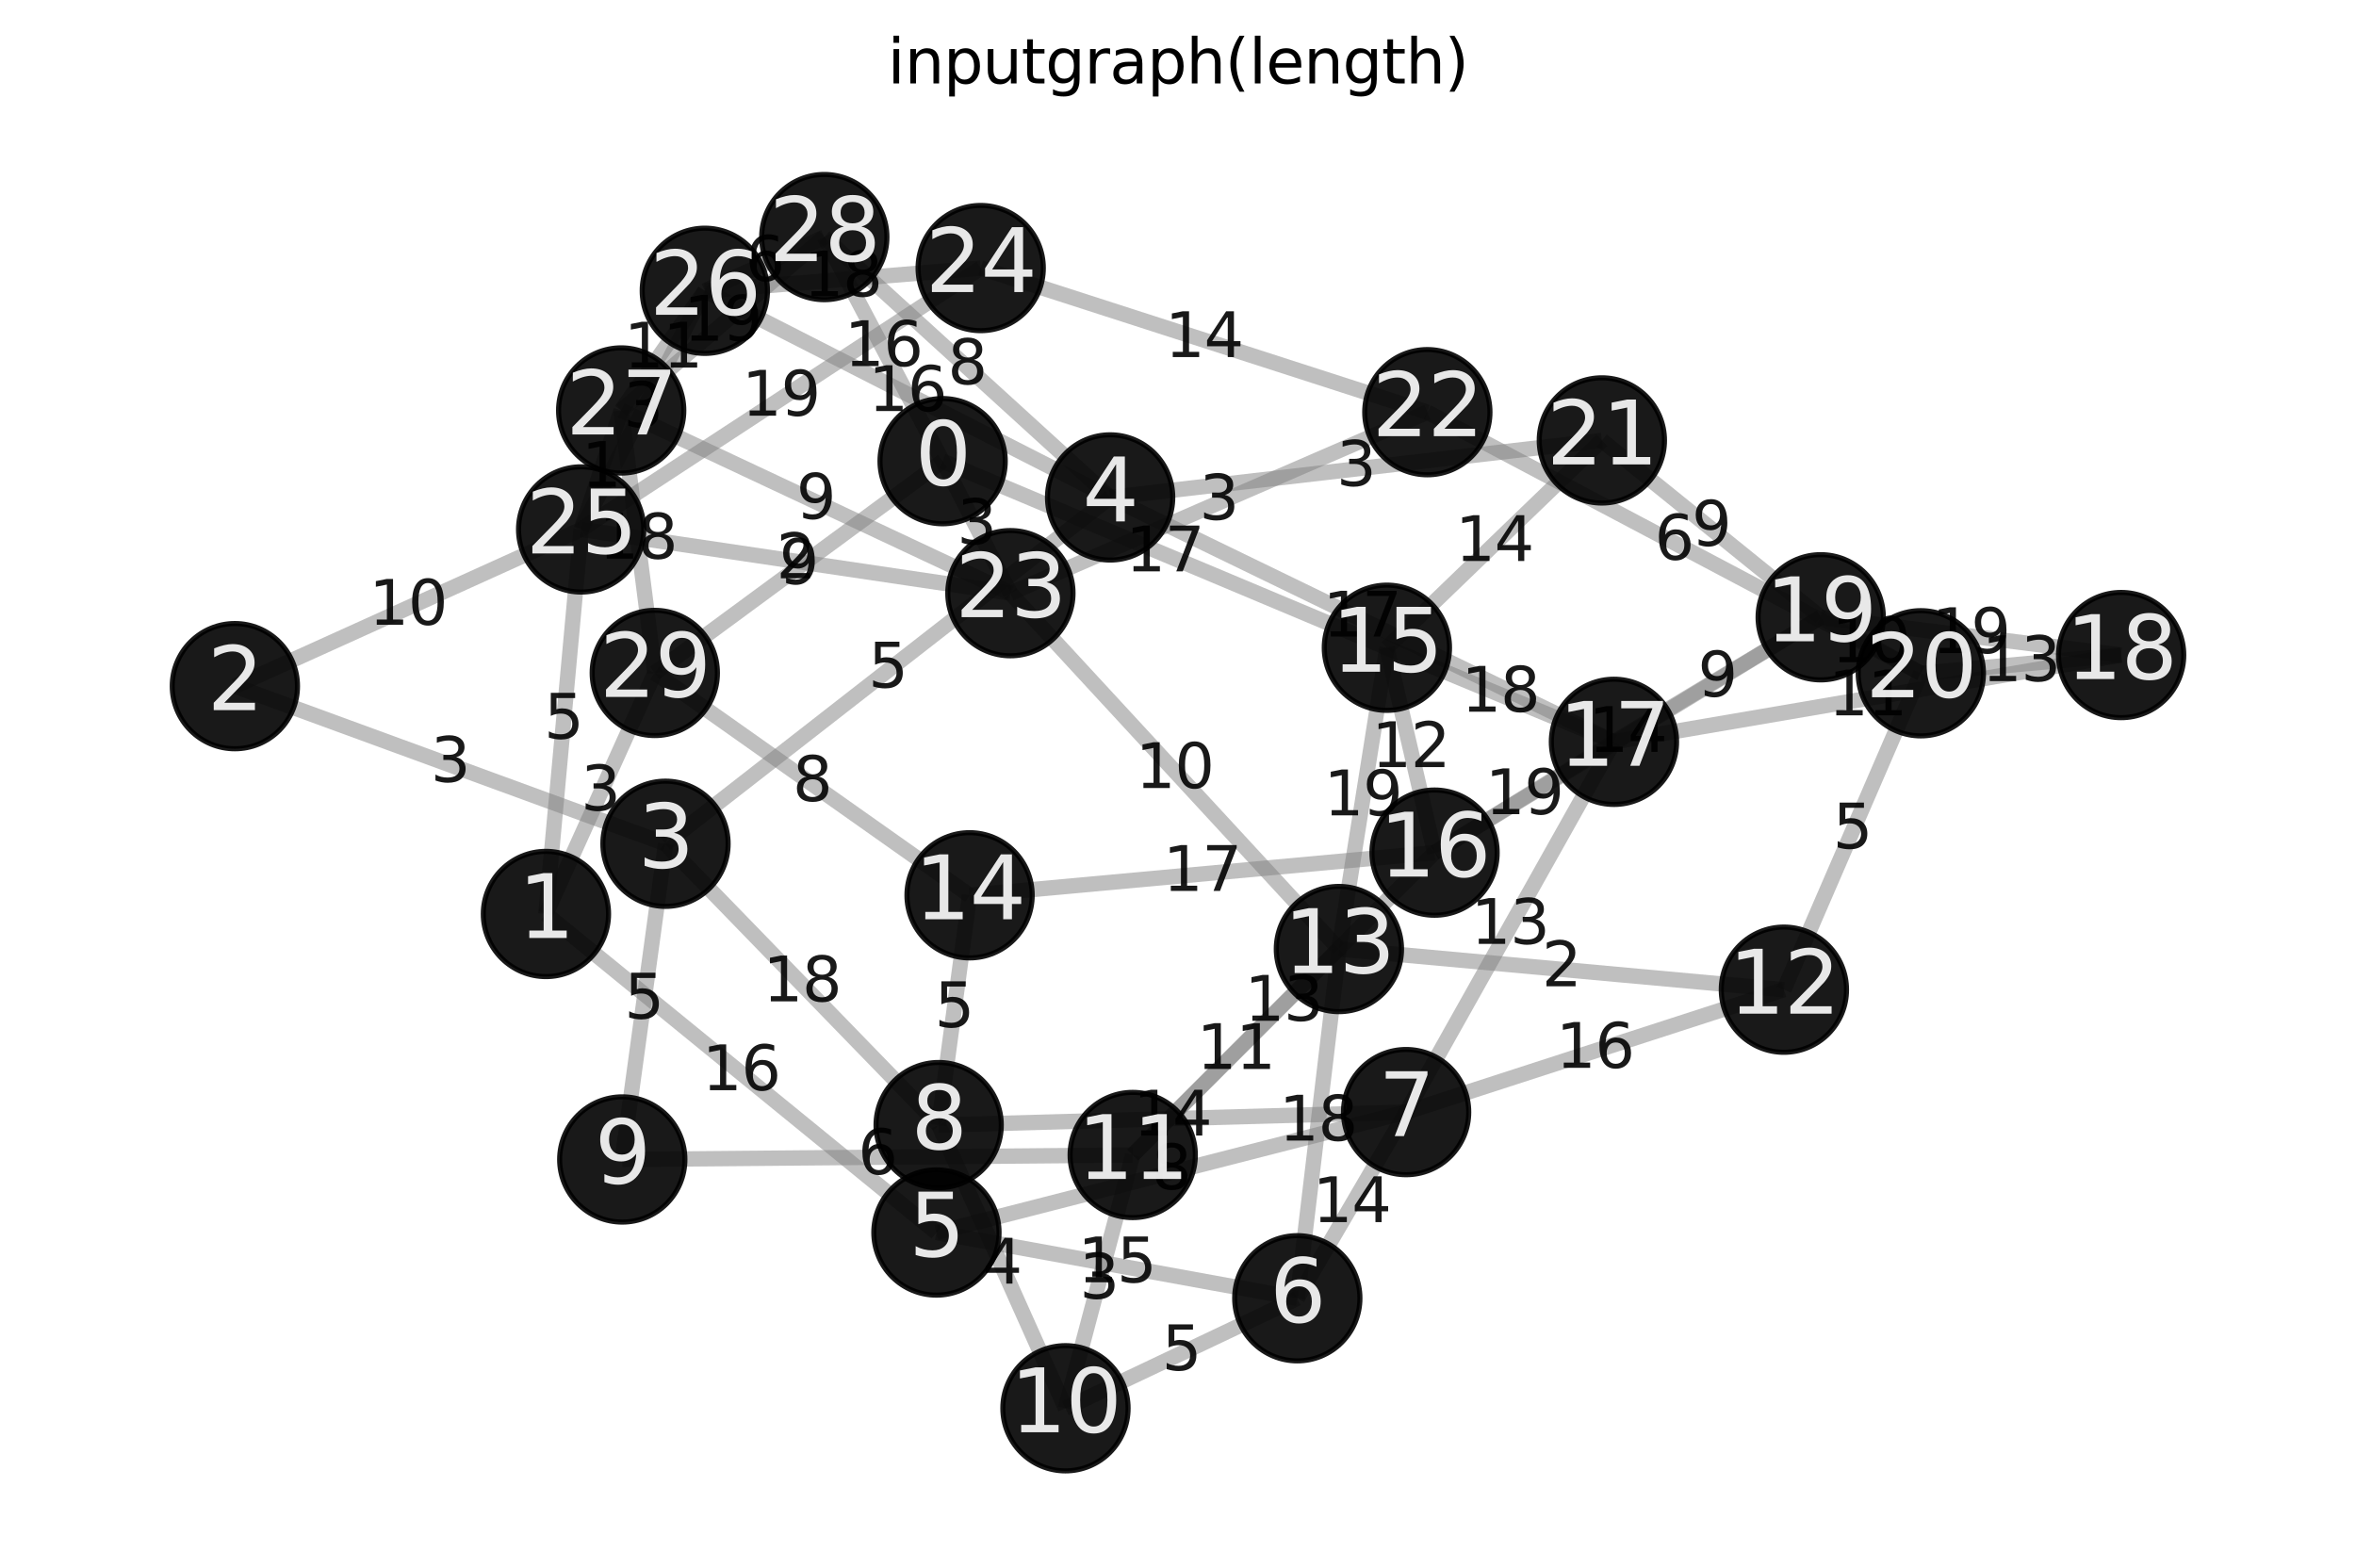 <?xml version="1.0" encoding="utf-8" standalone="no"?>
<!DOCTYPE svg PUBLIC "-//W3C//DTD SVG 1.1//EN"
  "http://www.w3.org/Graphics/SVG/1.1/DTD/svg11.dtd">
<svg xmlns:xlink="http://www.w3.org/1999/xlink" width="460.8pt" height="306.718pt" viewBox="0 0 460.8 306.718" xmlns="http://www.w3.org/2000/svg" version="1.1">
 <defs>
  <style type="text/css">*{stroke-linejoin: round; stroke-linecap: butt}</style>
 </defs>
 <g id="figure_1">
  <g id="patch_1">
   <path d="M 0 306.718 
L 460.8 306.718 
L 460.8 0 
L 0 0 
z
" style="fill: #ffffff"/>
  </g>
  <g id="axes_1">
   <g id="patch_2">
    <path d="M 7.2 299.518 
L 453.6 299.518 
L 453.6 22.318 
L 7.2 22.318 
z
" style="fill: #ffffff"/>
   </g>
   <g id="LineCollection_1">
    <path d="M 184.364 90.205 
L 128.068 131.632 
" clip-path="url(#p890d6ba04f)" style="fill: none; stroke: #808080; stroke-opacity: 0.5; stroke-width: 3"/>
    <path d="M 184.364 90.205 
L 161.22 46.373 
" clip-path="url(#p890d6ba04f)" style="fill: none; stroke: #808080; stroke-opacity: 0.5; stroke-width: 3"/>
    <path d="M 184.364 90.205 
L 271.256 126.701 
" clip-path="url(#p890d6ba04f)" style="fill: none; stroke: #808080; stroke-opacity: 0.5; stroke-width: 3"/>
    <path d="M 184.364 90.205 
L 197.621 116.029 
" clip-path="url(#p890d6ba04f)" style="fill: none; stroke: #808080; stroke-opacity: 0.5; stroke-width: 3"/>
    <path d="M 106.776 178.779 
L 128.068 131.632 
" clip-path="url(#p890d6ba04f)" style="fill: none; stroke: #808080; stroke-opacity: 0.5; stroke-width: 3"/>
    <path d="M 106.776 178.779 
L 183.153 241.087 
" clip-path="url(#p890d6ba04f)" style="fill: none; stroke: #808080; stroke-opacity: 0.5; stroke-width: 3"/>
    <path d="M 106.776 178.779 
L 113.665 103.56 
" clip-path="url(#p890d6ba04f)" style="fill: none; stroke: #808080; stroke-opacity: 0.5; stroke-width: 3"/>
    <path d="M 45.937 134.214 
L 113.665 103.56 
" clip-path="url(#p890d6ba04f)" style="fill: none; stroke: #808080; stroke-opacity: 0.5; stroke-width: 3"/>
    <path d="M 45.937 134.214 
L 130.162 165.045 
" clip-path="url(#p890d6ba04f)" style="fill: none; stroke: #808080; stroke-opacity: 0.5; stroke-width: 3"/>
    <path d="M 130.162 165.045 
L 217.124 97.298 
" clip-path="url(#p890d6ba04f)" style="fill: none; stroke: #808080; stroke-opacity: 0.5; stroke-width: 3"/>
    <path d="M 130.162 165.045 
L 121.706 226.798 
" clip-path="url(#p890d6ba04f)" style="fill: none; stroke: #808080; stroke-opacity: 0.5; stroke-width: 3"/>
    <path d="M 130.162 165.045 
L 183.587 220.073 
" clip-path="url(#p890d6ba04f)" style="fill: none; stroke: #808080; stroke-opacity: 0.5; stroke-width: 3"/>
    <path d="M 217.124 97.298 
L 137.854 56.881 
" clip-path="url(#p890d6ba04f)" style="fill: none; stroke: #808080; stroke-opacity: 0.5; stroke-width: 3"/>
    <path d="M 217.124 97.298 
L 161.22 46.373 
" clip-path="url(#p890d6ba04f)" style="fill: none; stroke: #808080; stroke-opacity: 0.5; stroke-width: 3"/>
    <path d="M 217.124 97.298 
L 315.665 145.105 
" clip-path="url(#p890d6ba04f)" style="fill: none; stroke: #808080; stroke-opacity: 0.5; stroke-width: 3"/>
    <path d="M 217.124 97.298 
L 313.301 86.149 
" clip-path="url(#p890d6ba04f)" style="fill: none; stroke: #808080; stroke-opacity: 0.5; stroke-width: 3"/>
    <path d="M 183.153 241.087 
L 253.733 253.947 
" clip-path="url(#p890d6ba04f)" style="fill: none; stroke: #808080; stroke-opacity: 0.5; stroke-width: 3"/>
    <path d="M 183.153 241.087 
L 275.015 217.533 
" clip-path="url(#p890d6ba04f)" style="fill: none; stroke: #808080; stroke-opacity: 0.5; stroke-width: 3"/>
    <path d="M 253.733 253.947 
L 275.015 217.533 
" clip-path="url(#p890d6ba04f)" style="fill: none; stroke: #808080; stroke-opacity: 0.5; stroke-width: 3"/>
    <path d="M 253.733 253.947 
L 261.871 185.637 
" clip-path="url(#p890d6ba04f)" style="fill: none; stroke: #808080; stroke-opacity: 0.5; stroke-width: 3"/>
    <path d="M 253.733 253.947 
L 208.39 275.464 
" clip-path="url(#p890d6ba04f)" style="fill: none; stroke: #808080; stroke-opacity: 0.5; stroke-width: 3"/>
    <path d="M 275.015 217.533 
L 183.587 220.073 
" clip-path="url(#p890d6ba04f)" style="fill: none; stroke: #808080; stroke-opacity: 0.5; stroke-width: 3"/>
    <path d="M 275.015 217.533 
L 315.665 145.105 
" clip-path="url(#p890d6ba04f)" style="fill: none; stroke: #808080; stroke-opacity: 0.5; stroke-width: 3"/>
    <path d="M 275.015 217.533 
L 348.904 193.587 
" clip-path="url(#p890d6ba04f)" style="fill: none; stroke: #808080; stroke-opacity: 0.5; stroke-width: 3"/>
    <path d="M 183.587 220.073 
L 208.39 275.464 
" clip-path="url(#p890d6ba04f)" style="fill: none; stroke: #808080; stroke-opacity: 0.5; stroke-width: 3"/>
    <path d="M 183.587 220.073 
L 189.635 175.123 
" clip-path="url(#p890d6ba04f)" style="fill: none; stroke: #808080; stroke-opacity: 0.5; stroke-width: 3"/>
    <path d="M 121.706 226.798 
L 221.544 225.922 
" clip-path="url(#p890d6ba04f)" style="fill: none; stroke: #808080; stroke-opacity: 0.5; stroke-width: 3"/>
    <path d="M 208.39 275.464 
L 221.544 225.922 
" clip-path="url(#p890d6ba04f)" style="fill: none; stroke: #808080; stroke-opacity: 0.5; stroke-width: 3"/>
    <path d="M 221.544 225.922 
L 261.871 185.637 
" clip-path="url(#p890d6ba04f)" style="fill: none; stroke: #808080; stroke-opacity: 0.5; stroke-width: 3"/>
    <path d="M 221.544 225.922 
L 280.579 166.779 
" clip-path="url(#p890d6ba04f)" style="fill: none; stroke: #808080; stroke-opacity: 0.5; stroke-width: 3"/>
    <path d="M 348.904 193.587 
L 261.871 185.637 
" clip-path="url(#p890d6ba04f)" style="fill: none; stroke: #808080; stroke-opacity: 0.5; stroke-width: 3"/>
    <path d="M 348.904 193.587 
L 375.687 131.696 
" clip-path="url(#p890d6ba04f)" style="fill: none; stroke: #808080; stroke-opacity: 0.5; stroke-width: 3"/>
    <path d="M 261.871 185.637 
L 271.256 126.701 
" clip-path="url(#p890d6ba04f)" style="fill: none; stroke: #808080; stroke-opacity: 0.5; stroke-width: 3"/>
    <path d="M 261.871 185.637 
L 197.621 116.029 
" clip-path="url(#p890d6ba04f)" style="fill: none; stroke: #808080; stroke-opacity: 0.5; stroke-width: 3"/>
    <path d="M 189.635 175.123 
L 280.579 166.779 
" clip-path="url(#p890d6ba04f)" style="fill: none; stroke: #808080; stroke-opacity: 0.5; stroke-width: 3"/>
    <path d="M 189.635 175.123 
L 128.068 131.632 
" clip-path="url(#p890d6ba04f)" style="fill: none; stroke: #808080; stroke-opacity: 0.5; stroke-width: 3"/>
    <path d="M 271.256 126.701 
L 280.579 166.779 
" clip-path="url(#p890d6ba04f)" style="fill: none; stroke: #808080; stroke-opacity: 0.5; stroke-width: 3"/>
    <path d="M 271.256 126.701 
L 315.665 145.105 
" clip-path="url(#p890d6ba04f)" style="fill: none; stroke: #808080; stroke-opacity: 0.5; stroke-width: 3"/>
    <path d="M 271.256 126.701 
L 313.301 86.149 
" clip-path="url(#p890d6ba04f)" style="fill: none; stroke: #808080; stroke-opacity: 0.5; stroke-width: 3"/>
    <path d="M 280.579 166.779 
L 315.665 145.105 
" clip-path="url(#p890d6ba04f)" style="fill: none; stroke: #808080; stroke-opacity: 0.5; stroke-width: 3"/>
    <path d="M 280.579 166.779 
L 356.104 120.742 
" clip-path="url(#p890d6ba04f)" style="fill: none; stroke: #808080; stroke-opacity: 0.5; stroke-width: 3"/>
    <path d="M 315.665 145.105 
L 414.863 128.131 
" clip-path="url(#p890d6ba04f)" style="fill: none; stroke: #808080; stroke-opacity: 0.5; stroke-width: 3"/>
    <path d="M 315.665 145.105 
L 356.104 120.742 
" clip-path="url(#p890d6ba04f)" style="fill: none; stroke: #808080; stroke-opacity: 0.5; stroke-width: 3"/>
    <path d="M 414.863 128.131 
L 356.104 120.742 
" clip-path="url(#p890d6ba04f)" style="fill: none; stroke: #808080; stroke-opacity: 0.5; stroke-width: 3"/>
    <path d="M 414.863 128.131 
L 375.687 131.696 
" clip-path="url(#p890d6ba04f)" style="fill: none; stroke: #808080; stroke-opacity: 0.5; stroke-width: 3"/>
    <path d="M 356.104 120.742 
L 375.687 131.696 
" clip-path="url(#p890d6ba04f)" style="fill: none; stroke: #808080; stroke-opacity: 0.5; stroke-width: 3"/>
    <path d="M 356.104 120.742 
L 313.301 86.149 
" clip-path="url(#p890d6ba04f)" style="fill: none; stroke: #808080; stroke-opacity: 0.5; stroke-width: 3"/>
    <path d="M 375.687 131.696 
L 279.167 80.625 
" clip-path="url(#p890d6ba04f)" style="fill: none; stroke: #808080; stroke-opacity: 0.5; stroke-width: 3"/>
    <path d="M 279.167 80.625 
L 197.621 116.029 
" clip-path="url(#p890d6ba04f)" style="fill: none; stroke: #808080; stroke-opacity: 0.5; stroke-width: 3"/>
    <path d="M 279.167 80.625 
L 191.811 52.433 
" clip-path="url(#p890d6ba04f)" style="fill: none; stroke: #808080; stroke-opacity: 0.5; stroke-width: 3"/>
    <path d="M 197.621 116.029 
L 113.665 103.56 
" clip-path="url(#p890d6ba04f)" style="fill: none; stroke: #808080; stroke-opacity: 0.5; stroke-width: 3"/>
    <path d="M 197.621 116.029 
L 121.494 80.289 
" clip-path="url(#p890d6ba04f)" style="fill: none; stroke: #808080; stroke-opacity: 0.5; stroke-width: 3"/>
    <path d="M 191.811 52.433 
L 113.665 103.56 
" clip-path="url(#p890d6ba04f)" style="fill: none; stroke: #808080; stroke-opacity: 0.5; stroke-width: 3"/>
    <path d="M 191.811 52.433 
L 137.854 56.881 
" clip-path="url(#p890d6ba04f)" style="fill: none; stroke: #808080; stroke-opacity: 0.5; stroke-width: 3"/>
    <path d="M 113.665 103.56 
L 137.854 56.881 
" clip-path="url(#p890d6ba04f)" style="fill: none; stroke: #808080; stroke-opacity: 0.5; stroke-width: 3"/>
    <path d="M 113.665 103.56 
L 121.494 80.289 
" clip-path="url(#p890d6ba04f)" style="fill: none; stroke: #808080; stroke-opacity: 0.5; stroke-width: 3"/>
    <path d="M 137.854 56.881 
L 121.494 80.289 
" clip-path="url(#p890d6ba04f)" style="fill: none; stroke: #808080; stroke-opacity: 0.5; stroke-width: 3"/>
    <path d="M 137.854 56.881 
L 161.22 46.373 
" clip-path="url(#p890d6ba04f)" style="fill: none; stroke: #808080; stroke-opacity: 0.5; stroke-width: 3"/>
    <path d="M 121.494 80.289 
L 161.22 46.373 
" clip-path="url(#p890d6ba04f)" style="fill: none; stroke: #808080; stroke-opacity: 0.5; stroke-width: 3"/>
    <path d="M 121.494 80.289 
L 128.068 131.632 
" clip-path="url(#p890d6ba04f)" style="fill: none; stroke: #808080; stroke-opacity: 0.5; stroke-width: 3"/>
   </g>
   <g id="text_1">
    <g id="patch_3">
     <path d="M 148.438 120.685 
L 163.993 120.685 
L 163.993 101.152 
L 148.438 101.152 
L 148.438 120.685 
z
" clip-path="url(#p890d6ba04f)" style="fill: none"/>
    </g>
    <g clip-path="url(#p890d6ba04f)">
     <!-- 9 -->
     <g style="opacity: 0.9" transform="translate(152.398 114.23) scale(0.12 -0.12)">
      <defs>
       <path id="DejaVuSans-39" d="M 703 97 
L 703 672 
Q 941 559 1184 500 
Q 1428 441 1663 441 
Q 2288 441 2617 861 
Q 2947 1281 2994 2138 
Q 2813 1869 2534 1725 
Q 2256 1581 1919 1581 
Q 1219 1581 811 2004 
Q 403 2428 403 3163 
Q 403 3881 828 4315 
Q 1253 4750 1959 4750 
Q 2769 4750 3195 4129 
Q 3622 3509 3622 2328 
Q 3622 1225 3098 567 
Q 2575 -91 1691 -91 
Q 1453 -91 1209 -44 
Q 966 3 703 97 
z
M 1959 2075 
Q 2384 2075 2632 2365 
Q 2881 2656 2881 3163 
Q 2881 3666 2632 3958 
Q 2384 4250 1959 4250 
Q 1534 4250 1286 3958 
Q 1038 3666 1038 3163 
Q 1038 2656 1286 2365 
Q 1534 2075 1959 2075 
z
" transform="scale(0.016)"/>
      </defs>
      <use xlink:href="#DejaVuSans-39"/>
     </g>
    </g>
   </g>
   <g id="text_2">
    <g id="patch_4">
     <path d="M 161.197 78.056 
L 184.387 78.056 
L 184.387 58.522 
L 161.197 58.522 
L 161.197 78.056 
z
" clip-path="url(#p890d6ba04f)" style="fill: none"/>
    </g>
    <g clip-path="url(#p890d6ba04f)">
     <!-- 16 -->
     <g style="opacity: 0.9" transform="translate(165.157 71.6) scale(0.12 -0.12)">
      <defs>
       <path id="DejaVuSans-31" d="M 794 531 
L 1825 531 
L 1825 4091 
L 703 3866 
L 703 4441 
L 1819 4666 
L 2450 4666 
L 2450 531 
L 3481 531 
L 3481 0 
L 794 0 
L 794 531 
z
" transform="scale(0.016)"/>
       <path id="DejaVuSans-36" d="M 2113 2584 
Q 1688 2584 1439 2293 
Q 1191 2003 1191 1497 
Q 1191 994 1439 701 
Q 1688 409 2113 409 
Q 2538 409 2786 701 
Q 3034 994 3034 1497 
Q 3034 2003 2786 2293 
Q 2538 2584 2113 2584 
z
M 3366 4563 
L 3366 3988 
Q 3128 4100 2886 4159 
Q 2644 4219 2406 4219 
Q 1781 4219 1451 3797 
Q 1122 3375 1075 2522 
Q 1259 2794 1537 2939 
Q 1816 3084 2150 3084 
Q 2853 3084 3261 2657 
Q 3669 2231 3669 1497 
Q 3669 778 3244 343 
Q 2819 -91 2113 -91 
Q 1303 -91 875 529 
Q 447 1150 447 2328 
Q 447 3434 972 4092 
Q 1497 4750 2381 4750 
Q 2619 4750 2861 4703 
Q 3103 4656 3366 4563 
z
" transform="scale(0.016)"/>
      </defs>
      <use xlink:href="#DejaVuSans-31"/>
      <use xlink:href="#DejaVuSans-36" x="63.623"/>
     </g>
    </g>
   </g>
   <g id="text_3">
    <g id="patch_5">
     <path d="M 216.215 118.22 
L 239.405 118.22 
L 239.405 98.686 
L 216.215 98.686 
L 216.215 118.22 
z
" clip-path="url(#p890d6ba04f)" style="fill: none"/>
    </g>
    <g clip-path="url(#p890d6ba04f)">
     <!-- 17 -->
     <g style="opacity: 0.9" transform="translate(220.175 111.764) scale(0.12 -0.12)">
      <defs>
       <path id="DejaVuSans-37" d="M 525 4666 
L 3525 4666 
L 3525 4397 
L 1831 0 
L 1172 0 
L 2766 4134 
L 525 4134 
L 525 4666 
z
" transform="scale(0.016)"/>
      </defs>
      <use xlink:href="#DejaVuSans-31"/>
      <use xlink:href="#DejaVuSans-37" x="63.623"/>
     </g>
    </g>
   </g>
   <g id="text_4">
    <g id="patch_6">
     <path d="M 183.215 112.884 
L 198.77 112.884 
L 198.77 93.35 
L 183.215 93.35 
L 183.215 112.884 
z
" clip-path="url(#p890d6ba04f)" style="fill: none"/>
    </g>
    <g clip-path="url(#p890d6ba04f)">
     <!-- 3 -->
     <g style="opacity: 0.9" transform="translate(187.175 106.428) scale(0.12 -0.12)">
      <defs>
       <path id="DejaVuSans-33" d="M 2597 2516 
Q 3050 2419 3304 2112 
Q 3559 1806 3559 1356 
Q 3559 666 3084 287 
Q 2609 -91 1734 -91 
Q 1441 -91 1130 -33 
Q 819 25 488 141 
L 488 750 
Q 750 597 1062 519 
Q 1375 441 1716 441 
Q 2309 441 2620 675 
Q 2931 909 2931 1356 
Q 2931 1769 2642 2001 
Q 2353 2234 1838 2234 
L 1294 2234 
L 1294 2753 
L 1863 2753 
Q 2328 2753 2575 2939 
Q 2822 3125 2822 3475 
Q 2822 3834 2567 4026 
Q 2313 4219 1838 4219 
Q 1578 4219 1281 4162 
Q 984 4106 628 3988 
L 628 4550 
Q 988 4650 1302 4700 
Q 1616 4750 1894 4750 
Q 2613 4750 3031 4423 
Q 3450 4097 3450 3541 
Q 3450 3153 3228 2886 
Q 3006 2619 2597 2516 
z
" transform="scale(0.016)"/>
      </defs>
      <use xlink:href="#DejaVuSans-33"/>
     </g>
    </g>
   </g>
   <g id="text_5">
    <g id="patch_7">
     <path d="M 109.645 164.972 
L 125.2 164.972 
L 125.2 145.438 
L 109.645 145.438 
L 109.645 164.972 
z
" clip-path="url(#p890d6ba04f)" style="fill: none"/>
    </g>
    <g clip-path="url(#p890d6ba04f)">
     <!-- 3 -->
     <g style="opacity: 0.9" transform="translate(113.605 158.517) scale(0.12 -0.12)">
      <use xlink:href="#DejaVuSans-33"/>
     </g>
    </g>
   </g>
   <g id="text_6">
    <g id="patch_8">
     <path d="M 133.37 219.7 
L 156.56 219.7 
L 156.56 200.166 
L 133.37 200.166 
L 133.37 219.7 
z
" clip-path="url(#p890d6ba04f)" style="fill: none"/>
    </g>
    <g clip-path="url(#p890d6ba04f)">
     <!-- 16 -->
     <g style="opacity: 0.9" transform="translate(137.33 213.244) scale(0.12 -0.12)">
      <use xlink:href="#DejaVuSans-31"/>
      <use xlink:href="#DejaVuSans-36" x="63.623"/>
     </g>
    </g>
   </g>
   <g id="text_7">
    <g id="patch_9">
     <path d="M 102.443 150.936 
L 117.998 150.936 
L 117.998 131.403 
L 102.443 131.403 
L 102.443 150.936 
z
" clip-path="url(#p890d6ba04f)" style="fill: none"/>
    </g>
    <g clip-path="url(#p890d6ba04f)">
     <!-- 5 -->
     <g style="opacity: 0.9" transform="translate(106.403 144.481) scale(0.12 -0.12)">
      <defs>
       <path id="DejaVuSans-35" d="M 691 4666 
L 3169 4666 
L 3169 4134 
L 1269 4134 
L 1269 2991 
Q 1406 3038 1543 3061 
Q 1681 3084 1819 3084 
Q 2600 3084 3056 2656 
Q 3513 2228 3513 1497 
Q 3513 744 3044 326 
Q 2575 -91 1722 -91 
Q 1428 -91 1123 -41 
Q 819 9 494 109 
L 494 744 
Q 775 591 1075 516 
Q 1375 441 1709 441 
Q 2250 441 2565 725 
Q 2881 1009 2881 1497 
Q 2881 1984 2565 2268 
Q 2250 2553 1709 2553 
Q 1456 2553 1204 2497 
Q 953 2441 691 2322 
L 691 4666 
z
" transform="scale(0.016)"/>
      </defs>
      <use xlink:href="#DejaVuSans-35"/>
     </g>
    </g>
   </g>
   <g id="text_8">
    <g id="patch_10">
     <path d="M 68.206 128.654 
L 91.396 128.654 
L 91.396 109.12 
L 68.206 109.12 
L 68.206 128.654 
z
" clip-path="url(#p890d6ba04f)" style="fill: none"/>
    </g>
    <g clip-path="url(#p890d6ba04f)">
     <!-- 10 -->
     <g style="opacity: 0.9" transform="translate(72.166 122.199) scale(0.12 -0.12)">
      <defs>
       <path id="DejaVuSans-30" d="M 2034 4250 
Q 1547 4250 1301 3770 
Q 1056 3291 1056 2328 
Q 1056 1369 1301 889 
Q 1547 409 2034 409 
Q 2525 409 2770 889 
Q 3016 1369 3016 2328 
Q 3016 3291 2770 3770 
Q 2525 4250 2034 4250 
z
M 2034 4750 
Q 2819 4750 3233 4129 
Q 3647 3509 3647 2328 
Q 3647 1150 3233 529 
Q 2819 -91 2034 -91 
Q 1250 -91 836 529 
Q 422 1150 422 2328 
Q 422 3509 836 4129 
Q 1250 4750 2034 4750 
z
" transform="scale(0.016)"/>
      </defs>
      <use xlink:href="#DejaVuSans-31"/>
      <use xlink:href="#DejaVuSans-30" x="63.623"/>
     </g>
    </g>
   </g>
   <g id="text_9">
    <g id="patch_11">
     <path d="M 80.272 159.396 
L 95.827 159.396 
L 95.827 139.862 
L 80.272 139.862 
L 80.272 159.396 
z
" clip-path="url(#p890d6ba04f)" style="fill: none"/>
    </g>
    <g clip-path="url(#p890d6ba04f)">
     <!-- 3 -->
     <g style="opacity: 0.9" transform="translate(84.232 152.941) scale(0.12 -0.12)">
      <use xlink:href="#DejaVuSans-33"/>
     </g>
    </g>
   </g>
   <g id="text_10">
    <g id="patch_12">
     <path d="M 165.866 140.938 
L 181.421 140.938 
L 181.421 121.405 
L 165.866 121.405 
L 165.866 140.938 
z
" clip-path="url(#p890d6ba04f)" style="fill: none"/>
    </g>
    <g clip-path="url(#p890d6ba04f)">
     <!-- 5 -->
     <g style="opacity: 0.9" transform="translate(169.826 134.483) scale(0.12 -0.12)">
      <use xlink:href="#DejaVuSans-35"/>
     </g>
    </g>
   </g>
   <g id="text_11">
    <g id="patch_13">
     <path d="M 118.157 205.688 
L 133.712 205.688 
L 133.712 186.154 
L 118.157 186.154 
L 118.157 205.688 
z
" clip-path="url(#p890d6ba04f)" style="fill: none"/>
    </g>
    <g clip-path="url(#p890d6ba04f)">
     <!-- 5 -->
     <g style="opacity: 0.9" transform="translate(122.117 199.232) scale(0.12 -0.12)">
      <use xlink:href="#DejaVuSans-35"/>
     </g>
    </g>
   </g>
   <g id="text_12">
    <g id="patch_14">
     <path d="M 145.28 202.326 
L 168.47 202.326 
L 168.47 182.792 
L 145.28 182.792 
L 145.28 202.326 
z
" clip-path="url(#p890d6ba04f)" style="fill: none"/>
    </g>
    <g clip-path="url(#p890d6ba04f)">
     <!-- 18 -->
     <g style="opacity: 0.9" transform="translate(149.24 195.87) scale(0.12 -0.12)">
      <defs>
       <path id="DejaVuSans-38" d="M 2034 2216 
Q 1584 2216 1326 1975 
Q 1069 1734 1069 1313 
Q 1069 891 1326 650 
Q 1584 409 2034 409 
Q 2484 409 2743 651 
Q 3003 894 3003 1313 
Q 3003 1734 2745 1975 
Q 2488 2216 2034 2216 
z
M 1403 2484 
Q 997 2584 770 2862 
Q 544 3141 544 3541 
Q 544 4100 942 4425 
Q 1341 4750 2034 4750 
Q 2731 4750 3128 4425 
Q 3525 4100 3525 3541 
Q 3525 3141 3298 2862 
Q 3072 2584 2669 2484 
Q 3125 2378 3379 2068 
Q 3634 1759 3634 1313 
Q 3634 634 3220 271 
Q 2806 -91 2034 -91 
Q 1263 -91 848 271 
Q 434 634 434 1313 
Q 434 1759 690 2068 
Q 947 2378 1403 2484 
z
M 1172 3481 
Q 1172 3119 1398 2916 
Q 1625 2713 2034 2713 
Q 2441 2713 2670 2916 
Q 2900 3119 2900 3481 
Q 2900 3844 2670 4047 
Q 2441 4250 2034 4250 
Q 1625 4250 1398 4047 
Q 1172 3844 1172 3481 
z
" transform="scale(0.016)"/>
      </defs>
      <use xlink:href="#DejaVuSans-31"/>
      <use xlink:href="#DejaVuSans-38" x="63.623"/>
     </g>
    </g>
   </g>
   <g id="text_13">
    <g id="patch_15">
     <path d="M 165.894 86.857 
L 189.084 86.857 
L 189.084 67.323 
L 165.894 67.323 
L 165.894 86.857 
z
" clip-path="url(#p890d6ba04f)" style="fill: none"/>
    </g>
    <g clip-path="url(#p890d6ba04f)">
     <!-- 16 -->
     <g style="opacity: 0.9" transform="translate(169.854 80.401) scale(0.12 -0.12)">
      <use xlink:href="#DejaVuSans-31"/>
      <use xlink:href="#DejaVuSans-36" x="63.623"/>
     </g>
    </g>
   </g>
   <g id="text_14">
    <g id="patch_16">
     <path d="M 181.394 81.602 
L 196.949 81.602 
L 196.949 62.069 
L 181.394 62.069 
L 181.394 81.602 
z
" clip-path="url(#p890d6ba04f)" style="fill: none"/>
    </g>
    <g clip-path="url(#p890d6ba04f)">
     <!-- 8 -->
     <g style="opacity: 0.9" transform="translate(185.354 75.147) scale(0.12 -0.12)">
      <use xlink:href="#DejaVuSans-38"/>
     </g>
    </g>
   </g>
   <g id="text_15">
    <g id="patch_17">
     <path d="M 254.799 130.969 
L 277.989 130.969 
L 277.989 111.435 
L 254.799 111.435 
L 254.799 130.969 
z
" clip-path="url(#p890d6ba04f)" style="fill: none"/>
    </g>
    <g clip-path="url(#p890d6ba04f)">
     <!-- 17 -->
     <g style="opacity: 0.9" transform="translate(258.759 124.513) scale(0.12 -0.12)">
      <use xlink:href="#DejaVuSans-31"/>
      <use xlink:href="#DejaVuSans-37" x="63.623"/>
     </g>
    </g>
   </g>
   <g id="text_16">
    <g id="patch_18">
     <path d="M 257.435 101.491 
L 272.99 101.491 
L 272.99 81.957 
L 257.435 81.957 
L 257.435 101.491 
z
" clip-path="url(#p890d6ba04f)" style="fill: none"/>
    </g>
    <g clip-path="url(#p890d6ba04f)">
     <!-- 3 -->
     <g style="opacity: 0.9" transform="translate(261.395 95.035) scale(0.12 -0.12)">
      <use xlink:href="#DejaVuSans-33"/>
     </g>
    </g>
   </g>
   <g id="text_17">
    <g id="patch_19">
     <path d="M 206.848 257.284 
L 230.038 257.284 
L 230.038 237.75 
L 206.848 237.75 
L 206.848 257.284 
z
" clip-path="url(#p890d6ba04f)" style="fill: none"/>
    </g>
    <g clip-path="url(#p890d6ba04f)">
     <!-- 15 -->
     <g style="opacity: 0.9" transform="translate(210.808 250.828) scale(0.12 -0.12)">
      <use xlink:href="#DejaVuSans-31"/>
      <use xlink:href="#DejaVuSans-35" x="63.623"/>
     </g>
    </g>
   </g>
   <g id="text_18">
    <g id="patch_20">
     <path d="M 221.307 239.077 
L 236.862 239.077 
L 236.862 219.543 
L 221.307 219.543 
L 221.307 239.077 
z
" clip-path="url(#p890d6ba04f)" style="fill: none"/>
    </g>
    <g clip-path="url(#p890d6ba04f)">
     <!-- 8 -->
     <g style="opacity: 0.9" transform="translate(225.267 232.621) scale(0.12 -0.12)">
      <use xlink:href="#DejaVuSans-38"/>
     </g>
    </g>
   </g>
   <g id="text_19">
    <g id="patch_21">
     <path d="M 252.779 245.507 
L 275.969 245.507 
L 275.969 225.973 
L 252.779 225.973 
L 252.779 245.507 
z
" clip-path="url(#p890d6ba04f)" style="fill: none"/>
    </g>
    <g clip-path="url(#p890d6ba04f)">
     <!-- 14 -->
     <g style="opacity: 0.9" transform="translate(256.739 239.051) scale(0.12 -0.12)">
      <defs>
       <path id="DejaVuSans-34" d="M 2419 4116 
L 825 1625 
L 2419 1625 
L 2419 4116 
z
M 2253 4666 
L 3047 4666 
L 3047 1625 
L 3713 1625 
L 3713 1100 
L 3047 1100 
L 3047 0 
L 2419 0 
L 2419 1100 
L 313 1100 
L 313 1709 
L 2253 4666 
z
" transform="scale(0.016)"/>
      </defs>
      <use xlink:href="#DejaVuSans-31"/>
      <use xlink:href="#DejaVuSans-34" x="63.623"/>
     </g>
    </g>
   </g>
   <g id="text_20">
    <g id="patch_22">
     <path d="M 246.207 229.559 
L 269.397 229.559 
L 269.397 210.025 
L 246.207 210.025 
L 246.207 229.559 
z
" clip-path="url(#p890d6ba04f)" style="fill: none"/>
    </g>
    <g clip-path="url(#p890d6ba04f)">
     <!-- 18 -->
     <g style="opacity: 0.9" transform="translate(250.167 223.103) scale(0.12 -0.12)">
      <use xlink:href="#DejaVuSans-31"/>
      <use xlink:href="#DejaVuSans-38" x="63.623"/>
     </g>
    </g>
   </g>
   <g id="text_21">
    <g id="patch_23">
     <path d="M 223.284 274.472 
L 238.839 274.472 
L 238.839 254.938 
L 223.284 254.938 
L 223.284 274.472 
z
" clip-path="url(#p890d6ba04f)" style="fill: none"/>
    </g>
    <g clip-path="url(#p890d6ba04f)">
     <!-- 5 -->
     <g style="opacity: 0.9" transform="translate(227.244 268.016) scale(0.12 -0.12)">
      <use xlink:href="#DejaVuSans-35"/>
     </g>
    </g>
   </g>
   <g id="text_22">
    <g id="patch_24">
     <path d="M 217.706 228.57 
L 240.896 228.57 
L 240.896 209.036 
L 217.706 209.036 
L 217.706 228.57 
z
" clip-path="url(#p890d6ba04f)" style="fill: none"/>
    </g>
    <g clip-path="url(#p890d6ba04f)">
     <!-- 14 -->
     <g style="opacity: 0.9" transform="translate(221.666 222.114) scale(0.12 -0.12)">
      <use xlink:href="#DejaVuSans-31"/>
      <use xlink:href="#DejaVuSans-34" x="63.623"/>
     </g>
    </g>
   </g>
   <g id="text_23">
    <g id="patch_25">
     <path d="M 283.745 191.086 
L 306.935 191.086 
L 306.935 171.552 
L 283.745 171.552 
L 283.745 191.086 
z
" clip-path="url(#p890d6ba04f)" style="fill: none"/>
    </g>
    <g clip-path="url(#p890d6ba04f)">
     <!-- 13 -->
     <g style="opacity: 0.9" transform="translate(287.705 184.631) scale(0.12 -0.12)">
      <use xlink:href="#DejaVuSans-31"/>
      <use xlink:href="#DejaVuSans-33" x="63.623"/>
     </g>
    </g>
   </g>
   <g id="text_24">
    <g id="patch_26">
     <path d="M 300.364 215.327 
L 323.554 215.327 
L 323.554 195.793 
L 300.364 195.793 
L 300.364 215.327 
z
" clip-path="url(#p890d6ba04f)" style="fill: none"/>
    </g>
    <g clip-path="url(#p890d6ba04f)">
     <!-- 16 -->
     <g style="opacity: 0.9" transform="translate(304.324 208.871) scale(0.12 -0.12)">
      <use xlink:href="#DejaVuSans-31"/>
      <use xlink:href="#DejaVuSans-36" x="63.623"/>
     </g>
    </g>
   </g>
   <g id="text_25">
    <g id="patch_27">
     <path d="M 188.211 257.535 
L 203.766 257.535 
L 203.766 238.001 
L 188.211 238.001 
L 188.211 257.535 
z
" clip-path="url(#p890d6ba04f)" style="fill: none"/>
    </g>
    <g clip-path="url(#p890d6ba04f)">
     <!-- 4 -->
     <g style="opacity: 0.9" transform="translate(192.171 251.079) scale(0.12 -0.12)">
      <use xlink:href="#DejaVuSans-34"/>
     </g>
    </g>
   </g>
   <g id="text_26">
    <g id="patch_28">
     <path d="M 178.834 207.365 
L 194.389 207.365 
L 194.389 187.831 
L 178.834 187.831 
L 178.834 207.365 
z
" clip-path="url(#p890d6ba04f)" style="fill: none"/>
    </g>
    <g clip-path="url(#p890d6ba04f)">
     <!-- 5 -->
     <g style="opacity: 0.9" transform="translate(182.794 200.909) scale(0.12 -0.12)">
      <use xlink:href="#DejaVuSans-35"/>
     </g>
    </g>
   </g>
   <g id="text_27">
    <g id="patch_29">
     <path d="M 163.848 236.127 
L 179.403 236.127 
L 179.403 216.593 
L 163.848 216.593 
L 163.848 236.127 
z
" clip-path="url(#p890d6ba04f)" style="fill: none"/>
    </g>
    <g clip-path="url(#p890d6ba04f)">
     <!-- 6 -->
     <g style="opacity: 0.9" transform="translate(167.808 229.671) scale(0.12 -0.12)">
      <use xlink:href="#DejaVuSans-36"/>
     </g>
    </g>
   </g>
   <g id="text_28">
    <g id="patch_30">
     <path d="M 207.19 260.46 
L 222.745 260.46 
L 222.745 240.926 
L 207.19 240.926 
L 207.19 260.46 
z
" clip-path="url(#p890d6ba04f)" style="fill: none"/>
    </g>
    <g clip-path="url(#p890d6ba04f)">
     <!-- 3 -->
     <g style="opacity: 0.9" transform="translate(211.15 254.004) scale(0.12 -0.12)">
      <use xlink:href="#DejaVuSans-33"/>
     </g>
    </g>
   </g>
   <g id="text_29">
    <g id="patch_31">
     <path d="M 230.113 215.547 
L 253.303 215.547 
L 253.303 196.013 
L 230.113 196.013 
L 230.113 215.547 
z
" clip-path="url(#p890d6ba04f)" style="fill: none"/>
    </g>
    <g clip-path="url(#p890d6ba04f)">
     <!-- 11 -->
     <g style="opacity: 0.9" transform="translate(234.073 209.091) scale(0.12 -0.12)">
      <use xlink:href="#DejaVuSans-31"/>
      <use xlink:href="#DejaVuSans-31" x="63.623"/>
     </g>
    </g>
   </g>
   <g id="text_30">
    <g id="patch_32">
     <path d="M 239.467 206.117 
L 262.657 206.117 
L 262.657 186.584 
L 239.467 186.584 
L 239.467 206.117 
z
" clip-path="url(#p890d6ba04f)" style="fill: none"/>
    </g>
    <g clip-path="url(#p890d6ba04f)">
     <!-- 13 -->
     <g style="opacity: 0.9" transform="translate(243.427 199.662) scale(0.12 -0.12)">
      <use xlink:href="#DejaVuSans-31"/>
      <use xlink:href="#DejaVuSans-33" x="63.623"/>
     </g>
    </g>
   </g>
   <g id="text_31">
    <g id="patch_33">
     <path d="M 297.61 199.379 
L 313.165 199.379 
L 313.165 179.845 
L 297.61 179.845 
L 297.61 199.379 
z
" clip-path="url(#p890d6ba04f)" style="fill: none"/>
    </g>
    <g clip-path="url(#p890d6ba04f)">
     <!-- 2 -->
     <g style="opacity: 0.9" transform="translate(301.57 192.923) scale(0.12 -0.12)">
      <defs>
       <path id="DejaVuSans-32" d="M 1228 531 
L 3431 531 
L 3431 0 
L 469 0 
L 469 531 
Q 828 903 1448 1529 
Q 2069 2156 2228 2338 
Q 2531 2678 2651 2914 
Q 2772 3150 2772 3378 
Q 2772 3750 2511 3984 
Q 2250 4219 1831 4219 
Q 1534 4219 1204 4116 
Q 875 4013 500 3803 
L 500 4441 
Q 881 4594 1212 4672 
Q 1544 4750 1819 4750 
Q 2544 4750 2975 4387 
Q 3406 4025 3406 3419 
Q 3406 3131 3298 2873 
Q 3191 2616 2906 2266 
Q 2828 2175 2409 1742 
Q 1991 1309 1228 531 
z
" transform="scale(0.016)"/>
      </defs>
      <use xlink:href="#DejaVuSans-32"/>
     </g>
    </g>
   </g>
   <g id="text_32">
    <g id="patch_34">
     <path d="M 354.518 172.408 
L 370.073 172.408 
L 370.073 152.874 
L 354.518 152.874 
L 354.518 172.408 
z
" clip-path="url(#p890d6ba04f)" style="fill: none"/>
    </g>
    <g clip-path="url(#p890d6ba04f)">
     <!-- 5 -->
     <g style="opacity: 0.9" transform="translate(358.478 165.953) scale(0.12 -0.12)">
      <use xlink:href="#DejaVuSans-35"/>
     </g>
    </g>
   </g>
   <g id="text_33">
    <g id="patch_35">
     <path d="M 254.969 165.936 
L 278.159 165.936 
L 278.159 146.402 
L 254.969 146.402 
L 254.969 165.936 
z
" clip-path="url(#p890d6ba04f)" style="fill: none"/>
    </g>
    <g clip-path="url(#p890d6ba04f)">
     <!-- 19 -->
     <g style="opacity: 0.9" transform="translate(258.929 159.48) scale(0.12 -0.12)">
      <use xlink:href="#DejaVuSans-31"/>
      <use xlink:href="#DejaVuSans-39" x="63.623"/>
     </g>
    </g>
   </g>
   <g id="text_34">
    <g id="patch_36">
     <path d="M 218.151 160.6 
L 241.341 160.6 
L 241.341 141.066 
L 218.151 141.066 
L 218.151 160.6 
z
" clip-path="url(#p890d6ba04f)" style="fill: none"/>
    </g>
    <g clip-path="url(#p890d6ba04f)">
     <!-- 10 -->
     <g style="opacity: 0.9" transform="translate(222.111 154.144) scale(0.12 -0.12)">
      <use xlink:href="#DejaVuSans-31"/>
      <use xlink:href="#DejaVuSans-30" x="63.623"/>
     </g>
    </g>
   </g>
   <g id="text_35">
    <g id="patch_37">
     <path d="M 223.512 180.718 
L 246.702 180.718 
L 246.702 161.184 
L 223.512 161.184 
L 223.512 180.718 
z
" clip-path="url(#p890d6ba04f)" style="fill: none"/>
    </g>
    <g clip-path="url(#p890d6ba04f)">
     <!-- 17 -->
     <g style="opacity: 0.9" transform="translate(227.472 174.262) scale(0.12 -0.12)">
      <use xlink:href="#DejaVuSans-31"/>
      <use xlink:href="#DejaVuSans-37" x="63.623"/>
     </g>
    </g>
   </g>
   <g id="text_36">
    <g id="patch_38">
     <path d="M 151.074 163.144 
L 166.629 163.144 
L 166.629 143.61 
L 151.074 143.61 
L 151.074 163.144 
z
" clip-path="url(#p890d6ba04f)" style="fill: none"/>
    </g>
    <g clip-path="url(#p890d6ba04f)">
     <!-- 8 -->
     <g style="opacity: 0.9" transform="translate(155.034 156.689) scale(0.12 -0.12)">
      <use xlink:href="#DejaVuSans-38"/>
     </g>
    </g>
   </g>
   <g id="text_37">
    <g id="patch_39">
     <path d="M 264.322 156.507 
L 287.512 156.507 
L 287.512 136.973 
L 264.322 136.973 
L 264.322 156.507 
z
" clip-path="url(#p890d6ba04f)" style="fill: none"/>
    </g>
    <g clip-path="url(#p890d6ba04f)">
     <!-- 12 -->
     <g style="opacity: 0.9" transform="translate(268.282 150.051) scale(0.12 -0.12)">
      <use xlink:href="#DejaVuSans-31"/>
      <use xlink:href="#DejaVuSans-32" x="63.623"/>
     </g>
    </g>
   </g>
   <g id="text_38">
    <g id="patch_40">
     <path d="M 281.865 145.67 
L 305.055 145.67 
L 305.055 126.136 
L 281.865 126.136 
L 281.865 145.67 
z
" clip-path="url(#p890d6ba04f)" style="fill: none"/>
    </g>
    <g clip-path="url(#p890d6ba04f)">
     <!-- 18 -->
     <g style="opacity: 0.9" transform="translate(285.825 139.214) scale(0.12 -0.12)">
      <use xlink:href="#DejaVuSans-31"/>
      <use xlink:href="#DejaVuSans-38" x="63.623"/>
     </g>
    </g>
   </g>
   <g id="text_39">
    <g id="patch_41">
     <path d="M 280.683 116.192 
L 303.873 116.192 
L 303.873 96.658 
L 280.683 96.658 
L 280.683 116.192 
z
" clip-path="url(#p890d6ba04f)" style="fill: none"/>
    </g>
    <g clip-path="url(#p890d6ba04f)">
     <!-- 14 -->
     <g style="opacity: 0.9" transform="translate(284.643 109.736) scale(0.12 -0.12)">
      <use xlink:href="#DejaVuSans-31"/>
      <use xlink:href="#DejaVuSans-34" x="63.623"/>
     </g>
    </g>
   </g>
   <g id="text_40">
    <g id="patch_42">
     <path d="M 286.527 165.709 
L 309.717 165.709 
L 309.717 146.175 
L 286.527 146.175 
L 286.527 165.709 
z
" clip-path="url(#p890d6ba04f)" style="fill: none"/>
    </g>
    <g clip-path="url(#p890d6ba04f)">
     <!-- 19 -->
     <g style="opacity: 0.9" transform="translate(290.487 159.253) scale(0.12 -0.12)">
      <use xlink:href="#DejaVuSans-31"/>
      <use xlink:href="#DejaVuSans-39" x="63.623"/>
     </g>
    </g>
   </g>
   <g id="text_41">
    <g id="patch_43">
     <path d="M 306.746 153.527 
L 329.936 153.527 
L 329.936 133.993 
L 306.746 133.993 
L 306.746 153.527 
z
" clip-path="url(#p890d6ba04f)" style="fill: none"/>
    </g>
    <g clip-path="url(#p890d6ba04f)">
     <!-- 14 -->
     <g style="opacity: 0.9" transform="translate(310.706 147.071) scale(0.12 -0.12)">
      <use xlink:href="#DejaVuSans-31"/>
      <use xlink:href="#DejaVuSans-34" x="63.623"/>
     </g>
    </g>
   </g>
   <g id="text_42">
    <g id="patch_44">
     <path d="M 353.669 146.385 
L 376.859 146.385 
L 376.859 126.851 
L 353.669 126.851 
L 353.669 146.385 
z
" clip-path="url(#p890d6ba04f)" style="fill: none"/>
    </g>
    <g clip-path="url(#p890d6ba04f)">
     <!-- 11 -->
     <g style="opacity: 0.9" transform="translate(357.629 139.929) scale(0.12 -0.12)">
      <use xlink:href="#DejaVuSans-31"/>
      <use xlink:href="#DejaVuSans-31" x="63.623"/>
     </g>
    </g>
   </g>
   <g id="text_43">
    <g id="patch_45">
     <path d="M 328.107 142.69 
L 343.662 142.69 
L 343.662 123.157 
L 328.107 123.157 
L 328.107 142.69 
z
" clip-path="url(#p890d6ba04f)" style="fill: none"/>
    </g>
    <g clip-path="url(#p890d6ba04f)">
     <!-- 9 -->
     <g style="opacity: 0.9" transform="translate(332.067 136.235) scale(0.12 -0.12)">
      <use xlink:href="#DejaVuSans-39"/>
     </g>
    </g>
   </g>
   <g id="text_44">
    <g id="patch_46">
     <path d="M 373.888 134.203 
L 397.078 134.203 
L 397.078 114.669 
L 373.888 114.669 
L 373.888 134.203 
z
" clip-path="url(#p890d6ba04f)" style="fill: none"/>
    </g>
    <g clip-path="url(#p890d6ba04f)">
     <!-- 19 -->
     <g style="opacity: 0.9" transform="translate(377.848 127.748) scale(0.12 -0.12)">
      <use xlink:href="#DejaVuSans-31"/>
      <use xlink:href="#DejaVuSans-39" x="63.623"/>
     </g>
    </g>
   </g>
   <g id="text_45">
    <g id="patch_47">
     <path d="M 383.68 139.68 
L 406.87 139.68 
L 406.87 120.146 
L 383.68 120.146 
L 383.68 139.68 
z
" clip-path="url(#p890d6ba04f)" style="fill: none"/>
    </g>
    <g clip-path="url(#p890d6ba04f)">
     <!-- 13 -->
     <g style="opacity: 0.9" transform="translate(387.64 133.225) scale(0.12 -0.12)">
      <use xlink:href="#DejaVuSans-31"/>
      <use xlink:href="#DejaVuSans-33" x="63.623"/>
     </g>
    </g>
   </g>
   <g id="text_46">
    <g id="patch_48">
     <path d="M 354.301 135.986 
L 377.491 135.986 
L 377.491 116.452 
L 354.301 116.452 
L 354.301 135.986 
z
" clip-path="url(#p890d6ba04f)" style="fill: none"/>
    </g>
    <g clip-path="url(#p890d6ba04f)">
     <!-- 10 -->
     <g style="opacity: 0.9" transform="translate(358.261 129.53) scale(0.12 -0.12)">
      <use xlink:href="#DejaVuSans-31"/>
      <use xlink:href="#DejaVuSans-30" x="63.623"/>
     </g>
    </g>
   </g>
   <g id="text_47">
    <g id="patch_49">
     <path d="M 326.925 113.212 
L 342.48 113.212 
L 342.48 93.679 
L 326.925 93.679 
L 326.925 113.212 
z
" clip-path="url(#p890d6ba04f)" style="fill: none"/>
    </g>
    <g clip-path="url(#p890d6ba04f)">
     <!-- 9 -->
     <g style="opacity: 0.9" transform="translate(330.885 106.757) scale(0.12 -0.12)">
      <use xlink:href="#DejaVuSans-39"/>
     </g>
    </g>
   </g>
   <g id="text_48">
    <g id="patch_50">
     <path d="M 319.65 115.927 
L 335.205 115.927 
L 335.205 96.393 
L 319.65 96.393 
L 319.65 115.927 
z
" clip-path="url(#p890d6ba04f)" style="fill: none"/>
    </g>
    <g clip-path="url(#p890d6ba04f)">
     <!-- 6 -->
     <g style="opacity: 0.9" transform="translate(323.61 109.471) scale(0.12 -0.12)">
      <use xlink:href="#DejaVuSans-36"/>
     </g>
    </g>
   </g>
   <g id="text_49">
    <g id="patch_51">
     <path d="M 230.616 108.094 
L 246.171 108.094 
L 246.171 88.56 
L 230.616 88.56 
L 230.616 108.094 
z
" clip-path="url(#p890d6ba04f)" style="fill: none"/>
    </g>
    <g clip-path="url(#p890d6ba04f)">
     <!-- 3 -->
     <g style="opacity: 0.9" transform="translate(234.576 101.638) scale(0.12 -0.12)">
      <use xlink:href="#DejaVuSans-33"/>
     </g>
    </g>
   </g>
   <g id="text_50">
    <g id="patch_52">
     <path d="M 223.894 76.296 
L 247.084 76.296 
L 247.084 56.762 
L 223.894 56.762 
L 223.894 76.296 
z
" clip-path="url(#p890d6ba04f)" style="fill: none"/>
    </g>
    <g clip-path="url(#p890d6ba04f)">
     <!-- 14 -->
     <g style="opacity: 0.9" transform="translate(227.854 69.84) scale(0.12 -0.12)">
      <use xlink:href="#DejaVuSans-31"/>
      <use xlink:href="#DejaVuSans-34" x="63.623"/>
     </g>
    </g>
   </g>
   <g id="text_51">
    <g id="patch_53">
     <path d="M 147.865 119.562 
L 163.42 119.562 
L 163.42 100.028 
L 147.865 100.028 
L 147.865 119.562 
z
" clip-path="url(#p890d6ba04f)" style="fill: none"/>
    </g>
    <g clip-path="url(#p890d6ba04f)">
     <!-- 2 -->
     <g style="opacity: 0.9" transform="translate(151.825 113.106) scale(0.12 -0.12)">
      <use xlink:href="#DejaVuSans-32"/>
     </g>
    </g>
   </g>
   <g id="text_52">
    <g id="patch_54">
     <path d="M 151.78 107.926 
L 167.335 107.926 
L 167.335 88.392 
L 151.78 88.392 
L 151.78 107.926 
z
" clip-path="url(#p890d6ba04f)" style="fill: none"/>
    </g>
    <g clip-path="url(#p890d6ba04f)">
     <!-- 9 -->
     <g style="opacity: 0.9" transform="translate(155.74 101.47) scale(0.12 -0.12)">
      <use xlink:href="#DejaVuSans-39"/>
     </g>
    </g>
   </g>
   <g id="text_53">
    <g id="patch_55">
     <path d="M 141.143 87.764 
L 164.333 87.764 
L 164.333 68.23 
L 141.143 68.23 
L 141.143 87.764 
z
" clip-path="url(#p890d6ba04f)" style="fill: none"/>
    </g>
    <g clip-path="url(#p890d6ba04f)">
     <!-- 19 -->
     <g style="opacity: 0.9" transform="translate(145.103 81.308) scale(0.12 -0.12)">
      <use xlink:href="#DejaVuSans-31"/>
      <use xlink:href="#DejaVuSans-39" x="63.623"/>
     </g>
    </g>
   </g>
   <g id="text_54">
    <g id="patch_56">
     <path d="M 153.238 64.424 
L 176.428 64.424 
L 176.428 44.891 
L 153.238 44.891 
L 153.238 64.424 
z
" clip-path="url(#p890d6ba04f)" style="fill: none"/>
    </g>
    <g clip-path="url(#p890d6ba04f)">
     <!-- 18 -->
     <g style="opacity: 0.9" transform="translate(157.198 57.969) scale(0.12 -0.12)">
      <use xlink:href="#DejaVuSans-31"/>
      <use xlink:href="#DejaVuSans-38" x="63.623"/>
     </g>
    </g>
   </g>
   <g id="text_55">
    <g id="patch_57">
     <path d="M 117.982 89.988 
L 133.537 89.988 
L 133.537 70.454 
L 117.982 70.454 
L 117.982 89.988 
z
" clip-path="url(#p890d6ba04f)" style="fill: none"/>
    </g>
    <g clip-path="url(#p890d6ba04f)">
     <!-- 3 -->
     <g style="opacity: 0.9" transform="translate(121.942 83.532) scale(0.12 -0.12)">
      <use xlink:href="#DejaVuSans-33"/>
     </g>
    </g>
   </g>
   <g id="text_56">
    <g id="patch_58">
     <path d="M 109.802 101.692 
L 125.357 101.692 
L 125.357 82.158 
L 109.802 82.158 
L 109.802 101.692 
z
" clip-path="url(#p890d6ba04f)" style="fill: none"/>
    </g>
    <g clip-path="url(#p890d6ba04f)">
     <!-- 1 -->
     <g style="opacity: 0.9" transform="translate(113.762 95.236) scale(0.12 -0.12)">
      <use xlink:href="#DejaVuSans-31"/>
     </g>
    </g>
   </g>
   <g id="text_57">
    <g id="patch_59">
     <path d="M 118.079 78.352 
L 141.269 78.352 
L 141.269 58.819 
L 118.079 58.819 
L 118.079 78.352 
z
" clip-path="url(#p890d6ba04f)" style="fill: none"/>
    </g>
    <g clip-path="url(#p890d6ba04f)">
     <!-- 11 -->
     <g style="opacity: 0.9" transform="translate(122.039 71.897) scale(0.12 -0.12)">
      <use xlink:href="#DejaVuSans-31"/>
      <use xlink:href="#DejaVuSans-31" x="63.623"/>
     </g>
    </g>
   </g>
   <g id="text_58">
    <g id="patch_60">
     <path d="M 141.759 61.394 
L 157.314 61.394 
L 157.314 41.86 
L 141.759 41.86 
L 141.759 61.394 
z
" clip-path="url(#p890d6ba04f)" style="fill: none"/>
    </g>
    <g clip-path="url(#p890d6ba04f)">
     <!-- 6 -->
     <g style="opacity: 0.9" transform="translate(145.719 54.938) scale(0.12 -0.12)">
      <use xlink:href="#DejaVuSans-36"/>
     </g>
    </g>
   </g>
   <g id="text_59">
    <g id="patch_61">
     <path d="M 129.762 73.098 
L 152.952 73.098 
L 152.952 53.564 
L 129.762 53.564 
L 129.762 73.098 
z
" clip-path="url(#p890d6ba04f)" style="fill: none"/>
    </g>
    <g clip-path="url(#p890d6ba04f)">
     <!-- 19 -->
     <g style="opacity: 0.9" transform="translate(133.722 66.642) scale(0.12 -0.12)">
      <use xlink:href="#DejaVuSans-31"/>
      <use xlink:href="#DejaVuSans-39" x="63.623"/>
     </g>
    </g>
   </g>
   <g id="text_60">
    <g id="patch_62">
     <path d="M 113.186 115.728 
L 136.376 115.728 
L 136.376 96.194 
L 113.186 96.194 
L 113.186 115.728 
z
" clip-path="url(#p890d6ba04f)" style="fill: none"/>
    </g>
    <g clip-path="url(#p890d6ba04f)">
     <!-- 18 -->
     <g style="opacity: 0.9" transform="translate(117.146 109.272) scale(0.12 -0.12)">
      <use xlink:href="#DejaVuSans-31"/>
      <use xlink:href="#DejaVuSans-38" x="63.623"/>
     </g>
    </g>
   </g>
   <g id="matplotlib.axis_1">
    <g id="xtick_1"/>
    <g id="xtick_2"/>
    <g id="xtick_3"/>
    <g id="xtick_4"/>
    <g id="xtick_5"/>
   </g>
   <g id="matplotlib.axis_2">
    <g id="ytick_1"/>
    <g id="ytick_2"/>
    <g id="ytick_3"/>
    <g id="ytick_4"/>
    <g id="ytick_5"/>
    <g id="ytick_6"/>
    <g id="ytick_7"/>
    <g id="ytick_8"/>
   </g>
   <g id="PathCollection_1">
    <defs>
     <path id="C0_0_33ad92f61b" d="M 0 12.247 
C 3.248 12.247 6.364 10.957 8.66 8.66 
C 10.957 6.364 12.247 3.248 12.247 -0 
C 12.247 -3.248 10.957 -6.364 8.66 -8.66 
C 6.364 -10.957 3.248 -12.247 0 -12.247 
C -3.248 -12.247 -6.364 -10.957 -8.66 -8.66 
C -10.957 -6.364 -12.247 -3.248 -12.247 0 
C -12.247 3.248 -10.957 6.364 -8.66 8.66 
C -6.364 10.957 -3.248 12.247 0 12.247 
z
"/>
    </defs>
    <g clip-path="url(#p890d6ba04f)">
     <use xlink:href="#C0_0_33ad92f61b" x="184.364" y="90.205" style="fill-opacity: 0.9; stroke: #000000; stroke-opacity: 0.9"/>
    </g>
    <g clip-path="url(#p890d6ba04f)">
     <use xlink:href="#C0_0_33ad92f61b" x="106.776" y="178.779" style="fill-opacity: 0.9; stroke: #000000; stroke-opacity: 0.9"/>
    </g>
    <g clip-path="url(#p890d6ba04f)">
     <use xlink:href="#C0_0_33ad92f61b" x="45.937" y="134.214" style="fill-opacity: 0.9; stroke: #000000; stroke-opacity: 0.9"/>
    </g>
    <g clip-path="url(#p890d6ba04f)">
     <use xlink:href="#C0_0_33ad92f61b" x="130.162" y="165.045" style="fill-opacity: 0.9; stroke: #000000; stroke-opacity: 0.9"/>
    </g>
    <g clip-path="url(#p890d6ba04f)">
     <use xlink:href="#C0_0_33ad92f61b" x="217.124" y="97.298" style="fill-opacity: 0.9; stroke: #000000; stroke-opacity: 0.9"/>
    </g>
    <g clip-path="url(#p890d6ba04f)">
     <use xlink:href="#C0_0_33ad92f61b" x="183.153" y="241.087" style="fill-opacity: 0.9; stroke: #000000; stroke-opacity: 0.9"/>
    </g>
    <g clip-path="url(#p890d6ba04f)">
     <use xlink:href="#C0_0_33ad92f61b" x="253.733" y="253.947" style="fill-opacity: 0.9; stroke: #000000; stroke-opacity: 0.9"/>
    </g>
    <g clip-path="url(#p890d6ba04f)">
     <use xlink:href="#C0_0_33ad92f61b" x="275.015" y="217.533" style="fill-opacity: 0.9; stroke: #000000; stroke-opacity: 0.9"/>
    </g>
    <g clip-path="url(#p890d6ba04f)">
     <use xlink:href="#C0_0_33ad92f61b" x="183.587" y="220.073" style="fill-opacity: 0.9; stroke: #000000; stroke-opacity: 0.9"/>
    </g>
    <g clip-path="url(#p890d6ba04f)">
     <use xlink:href="#C0_0_33ad92f61b" x="121.706" y="226.798" style="fill-opacity: 0.9; stroke: #000000; stroke-opacity: 0.9"/>
    </g>
    <g clip-path="url(#p890d6ba04f)">
     <use xlink:href="#C0_0_33ad92f61b" x="208.39" y="275.464" style="fill-opacity: 0.9; stroke: #000000; stroke-opacity: 0.9"/>
    </g>
    <g clip-path="url(#p890d6ba04f)">
     <use xlink:href="#C0_0_33ad92f61b" x="221.544" y="225.922" style="fill-opacity: 0.9; stroke: #000000; stroke-opacity: 0.9"/>
    </g>
    <g clip-path="url(#p890d6ba04f)">
     <use xlink:href="#C0_0_33ad92f61b" x="348.904" y="193.587" style="fill-opacity: 0.9; stroke: #000000; stroke-opacity: 0.9"/>
    </g>
    <g clip-path="url(#p890d6ba04f)">
     <use xlink:href="#C0_0_33ad92f61b" x="261.871" y="185.637" style="fill-opacity: 0.9; stroke: #000000; stroke-opacity: 0.9"/>
    </g>
    <g clip-path="url(#p890d6ba04f)">
     <use xlink:href="#C0_0_33ad92f61b" x="189.635" y="175.123" style="fill-opacity: 0.9; stroke: #000000; stroke-opacity: 0.9"/>
    </g>
    <g clip-path="url(#p890d6ba04f)">
     <use xlink:href="#C0_0_33ad92f61b" x="271.256" y="126.701" style="fill-opacity: 0.9; stroke: #000000; stroke-opacity: 0.9"/>
    </g>
    <g clip-path="url(#p890d6ba04f)">
     <use xlink:href="#C0_0_33ad92f61b" x="280.579" y="166.779" style="fill-opacity: 0.9; stroke: #000000; stroke-opacity: 0.9"/>
    </g>
    <g clip-path="url(#p890d6ba04f)">
     <use xlink:href="#C0_0_33ad92f61b" x="315.665" y="145.105" style="fill-opacity: 0.9; stroke: #000000; stroke-opacity: 0.9"/>
    </g>
    <g clip-path="url(#p890d6ba04f)">
     <use xlink:href="#C0_0_33ad92f61b" x="414.863" y="128.131" style="fill-opacity: 0.9; stroke: #000000; stroke-opacity: 0.9"/>
    </g>
    <g clip-path="url(#p890d6ba04f)">
     <use xlink:href="#C0_0_33ad92f61b" x="356.104" y="120.742" style="fill-opacity: 0.9; stroke: #000000; stroke-opacity: 0.9"/>
    </g>
    <g clip-path="url(#p890d6ba04f)">
     <use xlink:href="#C0_0_33ad92f61b" x="375.687" y="131.696" style="fill-opacity: 0.9; stroke: #000000; stroke-opacity: 0.9"/>
    </g>
    <g clip-path="url(#p890d6ba04f)">
     <use xlink:href="#C0_0_33ad92f61b" x="313.301" y="86.149" style="fill-opacity: 0.9; stroke: #000000; stroke-opacity: 0.9"/>
    </g>
    <g clip-path="url(#p890d6ba04f)">
     <use xlink:href="#C0_0_33ad92f61b" x="279.167" y="80.625" style="fill-opacity: 0.9; stroke: #000000; stroke-opacity: 0.9"/>
    </g>
    <g clip-path="url(#p890d6ba04f)">
     <use xlink:href="#C0_0_33ad92f61b" x="197.621" y="116.029" style="fill-opacity: 0.9; stroke: #000000; stroke-opacity: 0.9"/>
    </g>
    <g clip-path="url(#p890d6ba04f)">
     <use xlink:href="#C0_0_33ad92f61b" x="191.811" y="52.433" style="fill-opacity: 0.9; stroke: #000000; stroke-opacity: 0.9"/>
    </g>
    <g clip-path="url(#p890d6ba04f)">
     <use xlink:href="#C0_0_33ad92f61b" x="113.665" y="103.56" style="fill-opacity: 0.9; stroke: #000000; stroke-opacity: 0.9"/>
    </g>
    <g clip-path="url(#p890d6ba04f)">
     <use xlink:href="#C0_0_33ad92f61b" x="137.854" y="56.881" style="fill-opacity: 0.9; stroke: #000000; stroke-opacity: 0.9"/>
    </g>
    <g clip-path="url(#p890d6ba04f)">
     <use xlink:href="#C0_0_33ad92f61b" x="121.494" y="80.289" style="fill-opacity: 0.9; stroke: #000000; stroke-opacity: 0.9"/>
    </g>
    <g clip-path="url(#p890d6ba04f)">
     <use xlink:href="#C0_0_33ad92f61b" x="161.22" y="46.373" style="fill-opacity: 0.9; stroke: #000000; stroke-opacity: 0.9"/>
    </g>
    <g clip-path="url(#p890d6ba04f)">
     <use xlink:href="#C0_0_33ad92f61b" x="128.068" y="131.632" style="fill-opacity: 0.9; stroke: #000000; stroke-opacity: 0.9"/>
    </g>
   </g>
   <g id="text_61">
    <g clip-path="url(#p890d6ba04f)">
     <!-- 0 -->
     <g style="fill: #ffffff; opacity: 0.9" transform="translate(178.955 94.896) scale(0.17 -0.17)">
      <use xlink:href="#DejaVuSans-30"/>
     </g>
    </g>
   </g>
   <g id="text_62">
    <g clip-path="url(#p890d6ba04f)">
     <!-- 1 -->
     <g style="fill: #ffffff; opacity: 0.9" transform="translate(101.368 183.47) scale(0.17 -0.17)">
      <use xlink:href="#DejaVuSans-31"/>
     </g>
    </g>
   </g>
   <g id="text_63">
    <g clip-path="url(#p890d6ba04f)">
     <!-- 2 -->
     <g style="fill: #ffffff; opacity: 0.9" transform="translate(40.529 138.905) scale(0.17 -0.17)">
      <use xlink:href="#DejaVuSans-32"/>
     </g>
    </g>
   </g>
   <g id="text_64">
    <g clip-path="url(#p890d6ba04f)">
     <!-- 3 -->
     <g style="fill: #ffffff; opacity: 0.9" transform="translate(124.754 169.736) scale(0.17 -0.17)">
      <use xlink:href="#DejaVuSans-33"/>
     </g>
    </g>
   </g>
   <g id="text_65">
    <g clip-path="url(#p890d6ba04f)">
     <!-- 4 -->
     <g style="fill: #ffffff; opacity: 0.9" transform="translate(211.716 101.989) scale(0.17 -0.17)">
      <use xlink:href="#DejaVuSans-34"/>
     </g>
    </g>
   </g>
   <g id="text_66">
    <g clip-path="url(#p890d6ba04f)">
     <!-- 5 -->
     <g style="fill: #ffffff; opacity: 0.9" transform="translate(177.745 245.778) scale(0.17 -0.17)">
      <use xlink:href="#DejaVuSans-35"/>
     </g>
    </g>
   </g>
   <g id="text_67">
    <g clip-path="url(#p890d6ba04f)">
     <!-- 6 -->
     <g style="fill: #ffffff; opacity: 0.9" transform="translate(248.325 258.638) scale(0.17 -0.17)">
      <use xlink:href="#DejaVuSans-36"/>
     </g>
    </g>
   </g>
   <g id="text_68">
    <g clip-path="url(#p890d6ba04f)">
     <!-- 7 -->
     <g style="fill: #ffffff; opacity: 0.9" transform="translate(269.607 222.224) scale(0.17 -0.17)">
      <use xlink:href="#DejaVuSans-37"/>
     </g>
    </g>
   </g>
   <g id="text_69">
    <g clip-path="url(#p890d6ba04f)">
     <!-- 8 -->
     <g style="fill: #ffffff; opacity: 0.9" transform="translate(178.179 224.764) scale(0.17 -0.17)">
      <use xlink:href="#DejaVuSans-38"/>
     </g>
    </g>
   </g>
   <g id="text_70">
    <g clip-path="url(#p890d6ba04f)">
     <!-- 9 -->
     <g style="fill: #ffffff; opacity: 0.9" transform="translate(116.298 231.489) scale(0.17 -0.17)">
      <use xlink:href="#DejaVuSans-39"/>
     </g>
    </g>
   </g>
   <g id="text_71">
    <g clip-path="url(#p890d6ba04f)">
     <!-- 10 -->
     <g style="fill: #ffffff; opacity: 0.9" transform="translate(197.574 280.155) scale(0.17 -0.17)">
      <use xlink:href="#DejaVuSans-31"/>
      <use xlink:href="#DejaVuSans-30" x="63.623"/>
     </g>
    </g>
   </g>
   <g id="text_72">
    <g clip-path="url(#p890d6ba04f)">
     <!-- 11 -->
     <g style="fill: #ffffff; opacity: 0.9" transform="translate(210.728 230.613) scale(0.17 -0.17)">
      <use xlink:href="#DejaVuSans-31"/>
      <use xlink:href="#DejaVuSans-31" x="63.623"/>
     </g>
    </g>
   </g>
   <g id="text_73">
    <g clip-path="url(#p890d6ba04f)">
     <!-- 12 -->
     <g style="fill: #ffffff; opacity: 0.9" transform="translate(338.087 198.278) scale(0.17 -0.17)">
      <use xlink:href="#DejaVuSans-31"/>
      <use xlink:href="#DejaVuSans-32" x="63.623"/>
     </g>
    </g>
   </g>
   <g id="text_74">
    <g clip-path="url(#p890d6ba04f)">
     <!-- 13 -->
     <g style="fill: #ffffff; opacity: 0.9" transform="translate(251.055 190.328) scale(0.17 -0.17)">
      <use xlink:href="#DejaVuSans-31"/>
      <use xlink:href="#DejaVuSans-33" x="63.623"/>
     </g>
    </g>
   </g>
   <g id="text_75">
    <g clip-path="url(#p890d6ba04f)">
     <!-- 14 -->
     <g style="fill: #ffffff; opacity: 0.9" transform="translate(178.819 179.814) scale(0.17 -0.17)">
      <use xlink:href="#DejaVuSans-31"/>
      <use xlink:href="#DejaVuSans-34" x="63.623"/>
     </g>
    </g>
   </g>
   <g id="text_76">
    <g clip-path="url(#p890d6ba04f)">
     <!-- 15 -->
     <g style="fill: #ffffff; opacity: 0.9" transform="translate(260.439 131.392) scale(0.17 -0.17)">
      <use xlink:href="#DejaVuSans-31"/>
      <use xlink:href="#DejaVuSans-35" x="63.623"/>
     </g>
    </g>
   </g>
   <g id="text_77">
    <g clip-path="url(#p890d6ba04f)">
     <!-- 16 -->
     <g style="fill: #ffffff; opacity: 0.9" transform="translate(269.763 171.47) scale(0.17 -0.17)">
      <use xlink:href="#DejaVuSans-31"/>
      <use xlink:href="#DejaVuSans-36" x="63.623"/>
     </g>
    </g>
   </g>
   <g id="text_78">
    <g clip-path="url(#p890d6ba04f)">
     <!-- 17 -->
     <g style="fill: #ffffff; opacity: 0.9" transform="translate(304.848 149.796) scale(0.17 -0.17)">
      <use xlink:href="#DejaVuSans-31"/>
      <use xlink:href="#DejaVuSans-37" x="63.623"/>
     </g>
    </g>
   </g>
   <g id="text_79">
    <g clip-path="url(#p890d6ba04f)">
     <!-- 18 -->
     <g style="fill: #ffffff; opacity: 0.9" transform="translate(404.047 132.822) scale(0.17 -0.17)">
      <use xlink:href="#DejaVuSans-31"/>
      <use xlink:href="#DejaVuSans-38" x="63.623"/>
     </g>
    </g>
   </g>
   <g id="text_80">
    <g clip-path="url(#p890d6ba04f)">
     <!-- 19 -->
     <g style="fill: #ffffff; opacity: 0.9" transform="translate(345.288 125.433) scale(0.17 -0.17)">
      <use xlink:href="#DejaVuSans-31"/>
      <use xlink:href="#DejaVuSans-39" x="63.623"/>
     </g>
    </g>
   </g>
   <g id="text_81">
    <g clip-path="url(#p890d6ba04f)">
     <!-- 20 -->
     <g style="fill: #ffffff; opacity: 0.9" transform="translate(364.871 136.387) scale(0.17 -0.17)">
      <use xlink:href="#DejaVuSans-32"/>
      <use xlink:href="#DejaVuSans-30" x="63.623"/>
     </g>
    </g>
   </g>
   <g id="text_82">
    <g clip-path="url(#p890d6ba04f)">
     <!-- 21 -->
     <g style="fill: #ffffff; opacity: 0.9" transform="translate(302.484 90.84) scale(0.17 -0.17)">
      <use xlink:href="#DejaVuSans-32"/>
      <use xlink:href="#DejaVuSans-31" x="63.623"/>
     </g>
    </g>
   </g>
   <g id="text_83">
    <g clip-path="url(#p890d6ba04f)">
     <!-- 22 -->
     <g style="fill: #ffffff; opacity: 0.9" transform="translate(268.351 85.316) scale(0.17 -0.17)">
      <use xlink:href="#DejaVuSans-32"/>
      <use xlink:href="#DejaVuSans-32" x="63.623"/>
     </g>
    </g>
   </g>
   <g id="text_84">
    <g clip-path="url(#p890d6ba04f)">
     <!-- 23 -->
     <g style="fill: #ffffff; opacity: 0.9" transform="translate(186.805 120.72) scale(0.17 -0.17)">
      <use xlink:href="#DejaVuSans-32"/>
      <use xlink:href="#DejaVuSans-33" x="63.623"/>
     </g>
    </g>
   </g>
   <g id="text_85">
    <g clip-path="url(#p890d6ba04f)">
     <!-- 24 -->
     <g style="fill: #ffffff; opacity: 0.9" transform="translate(180.995 57.124) scale(0.17 -0.17)">
      <use xlink:href="#DejaVuSans-32"/>
      <use xlink:href="#DejaVuSans-34" x="63.623"/>
     </g>
    </g>
   </g>
   <g id="text_86">
    <g clip-path="url(#p890d6ba04f)">
     <!-- 25 -->
     <g style="fill: #ffffff; opacity: 0.9" transform="translate(102.849 108.251) scale(0.17 -0.17)">
      <use xlink:href="#DejaVuSans-32"/>
      <use xlink:href="#DejaVuSans-35" x="63.623"/>
     </g>
    </g>
   </g>
   <g id="text_87">
    <g clip-path="url(#p890d6ba04f)">
     <!-- 26 -->
     <g style="fill: #ffffff; opacity: 0.9" transform="translate(127.038 61.572) scale(0.17 -0.17)">
      <use xlink:href="#DejaVuSans-32"/>
      <use xlink:href="#DejaVuSans-36" x="63.623"/>
     </g>
    </g>
   </g>
   <g id="text_88">
    <g clip-path="url(#p890d6ba04f)">
     <!-- 27 -->
     <g style="fill: #ffffff; opacity: 0.9" transform="translate(110.678 84.98) scale(0.17 -0.17)">
      <use xlink:href="#DejaVuSans-32"/>
      <use xlink:href="#DejaVuSans-37" x="63.623"/>
     </g>
    </g>
   </g>
   <g id="text_89">
    <g clip-path="url(#p890d6ba04f)">
     <!-- 28 -->
     <g style="fill: #ffffff; opacity: 0.9" transform="translate(150.404 51.064) scale(0.17 -0.17)">
      <use xlink:href="#DejaVuSans-32"/>
      <use xlink:href="#DejaVuSans-38" x="63.623"/>
     </g>
    </g>
   </g>
   <g id="text_90">
    <g clip-path="url(#p890d6ba04f)">
     <!-- 29 -->
     <g style="fill: #ffffff; opacity: 0.9" transform="translate(117.252 136.323) scale(0.17 -0.17)">
      <use xlink:href="#DejaVuSans-32"/>
      <use xlink:href="#DejaVuSans-39" x="63.623"/>
     </g>
    </g>
   </g>
   <g id="text_91">
    <!-- inputgraph(length) -->
    <g transform="translate(173.596 16.318) scale(0.12 -0.12)">
     <defs>
      <path id="DejaVuSans-69" d="M 603 3500 
L 1178 3500 
L 1178 0 
L 603 0 
L 603 3500 
z
M 603 4863 
L 1178 4863 
L 1178 4134 
L 603 4134 
L 603 4863 
z
" transform="scale(0.016)"/>
      <path id="DejaVuSans-6e" d="M 3513 2113 
L 3513 0 
L 2938 0 
L 2938 2094 
Q 2938 2591 2744 2837 
Q 2550 3084 2163 3084 
Q 1697 3084 1428 2787 
Q 1159 2491 1159 1978 
L 1159 0 
L 581 0 
L 581 3500 
L 1159 3500 
L 1159 2956 
Q 1366 3272 1645 3428 
Q 1925 3584 2291 3584 
Q 2894 3584 3203 3211 
Q 3513 2838 3513 2113 
z
" transform="scale(0.016)"/>
      <path id="DejaVuSans-70" d="M 1159 525 
L 1159 -1331 
L 581 -1331 
L 581 3500 
L 1159 3500 
L 1159 2969 
Q 1341 3281 1617 3432 
Q 1894 3584 2278 3584 
Q 2916 3584 3314 3078 
Q 3713 2572 3713 1747 
Q 3713 922 3314 415 
Q 2916 -91 2278 -91 
Q 1894 -91 1617 61 
Q 1341 213 1159 525 
z
M 3116 1747 
Q 3116 2381 2855 2742 
Q 2594 3103 2138 3103 
Q 1681 3103 1420 2742 
Q 1159 2381 1159 1747 
Q 1159 1113 1420 752 
Q 1681 391 2138 391 
Q 2594 391 2855 752 
Q 3116 1113 3116 1747 
z
" transform="scale(0.016)"/>
      <path id="DejaVuSans-75" d="M 544 1381 
L 544 3500 
L 1119 3500 
L 1119 1403 
Q 1119 906 1312 657 
Q 1506 409 1894 409 
Q 2359 409 2629 706 
Q 2900 1003 2900 1516 
L 2900 3500 
L 3475 3500 
L 3475 0 
L 2900 0 
L 2900 538 
Q 2691 219 2414 64 
Q 2138 -91 1772 -91 
Q 1169 -91 856 284 
Q 544 659 544 1381 
z
M 1991 3584 
L 1991 3584 
z
" transform="scale(0.016)"/>
      <path id="DejaVuSans-74" d="M 1172 4494 
L 1172 3500 
L 2356 3500 
L 2356 3053 
L 1172 3053 
L 1172 1153 
Q 1172 725 1289 603 
Q 1406 481 1766 481 
L 2356 481 
L 2356 0 
L 1766 0 
Q 1100 0 847 248 
Q 594 497 594 1153 
L 594 3053 
L 172 3053 
L 172 3500 
L 594 3500 
L 594 4494 
L 1172 4494 
z
" transform="scale(0.016)"/>
      <path id="DejaVuSans-67" d="M 2906 1791 
Q 2906 2416 2648 2759 
Q 2391 3103 1925 3103 
Q 1463 3103 1205 2759 
Q 947 2416 947 1791 
Q 947 1169 1205 825 
Q 1463 481 1925 481 
Q 2391 481 2648 825 
Q 2906 1169 2906 1791 
z
M 3481 434 
Q 3481 -459 3084 -895 
Q 2688 -1331 1869 -1331 
Q 1566 -1331 1297 -1286 
Q 1028 -1241 775 -1147 
L 775 -588 
Q 1028 -725 1275 -790 
Q 1522 -856 1778 -856 
Q 2344 -856 2625 -561 
Q 2906 -266 2906 331 
L 2906 616 
Q 2728 306 2450 153 
Q 2172 0 1784 0 
Q 1141 0 747 490 
Q 353 981 353 1791 
Q 353 2603 747 3093 
Q 1141 3584 1784 3584 
Q 2172 3584 2450 3431 
Q 2728 3278 2906 2969 
L 2906 3500 
L 3481 3500 
L 3481 434 
z
" transform="scale(0.016)"/>
      <path id="DejaVuSans-72" d="M 2631 2963 
Q 2534 3019 2420 3045 
Q 2306 3072 2169 3072 
Q 1681 3072 1420 2755 
Q 1159 2438 1159 1844 
L 1159 0 
L 581 0 
L 581 3500 
L 1159 3500 
L 1159 2956 
Q 1341 3275 1631 3429 
Q 1922 3584 2338 3584 
Q 2397 3584 2469 3576 
Q 2541 3569 2628 3553 
L 2631 2963 
z
" transform="scale(0.016)"/>
      <path id="DejaVuSans-61" d="M 2194 1759 
Q 1497 1759 1228 1600 
Q 959 1441 959 1056 
Q 959 750 1161 570 
Q 1363 391 1709 391 
Q 2188 391 2477 730 
Q 2766 1069 2766 1631 
L 2766 1759 
L 2194 1759 
z
M 3341 1997 
L 3341 0 
L 2766 0 
L 2766 531 
Q 2569 213 2275 61 
Q 1981 -91 1556 -91 
Q 1019 -91 701 211 
Q 384 513 384 1019 
Q 384 1609 779 1909 
Q 1175 2209 1959 2209 
L 2766 2209 
L 2766 2266 
Q 2766 2663 2505 2880 
Q 2244 3097 1772 3097 
Q 1472 3097 1187 3025 
Q 903 2953 641 2809 
L 641 3341 
Q 956 3463 1253 3523 
Q 1550 3584 1831 3584 
Q 2591 3584 2966 3190 
Q 3341 2797 3341 1997 
z
" transform="scale(0.016)"/>
      <path id="DejaVuSans-68" d="M 3513 2113 
L 3513 0 
L 2938 0 
L 2938 2094 
Q 2938 2591 2744 2837 
Q 2550 3084 2163 3084 
Q 1697 3084 1428 2787 
Q 1159 2491 1159 1978 
L 1159 0 
L 581 0 
L 581 4863 
L 1159 4863 
L 1159 2956 
Q 1366 3272 1645 3428 
Q 1925 3584 2291 3584 
Q 2894 3584 3203 3211 
Q 3513 2838 3513 2113 
z
" transform="scale(0.016)"/>
      <path id="DejaVuSans-28" d="M 1984 4856 
Q 1566 4138 1362 3434 
Q 1159 2731 1159 2009 
Q 1159 1288 1364 580 
Q 1569 -128 1984 -844 
L 1484 -844 
Q 1016 -109 783 600 
Q 550 1309 550 2009 
Q 550 2706 781 3412 
Q 1013 4119 1484 4856 
L 1984 4856 
z
" transform="scale(0.016)"/>
      <path id="DejaVuSans-6c" d="M 603 4863 
L 1178 4863 
L 1178 0 
L 603 0 
L 603 4863 
z
" transform="scale(0.016)"/>
      <path id="DejaVuSans-65" d="M 3597 1894 
L 3597 1613 
L 953 1613 
Q 991 1019 1311 708 
Q 1631 397 2203 397 
Q 2534 397 2845 478 
Q 3156 559 3463 722 
L 3463 178 
Q 3153 47 2828 -22 
Q 2503 -91 2169 -91 
Q 1331 -91 842 396 
Q 353 884 353 1716 
Q 353 2575 817 3079 
Q 1281 3584 2069 3584 
Q 2775 3584 3186 3129 
Q 3597 2675 3597 1894 
z
M 3022 2063 
Q 3016 2534 2758 2815 
Q 2500 3097 2075 3097 
Q 1594 3097 1305 2825 
Q 1016 2553 972 2059 
L 3022 2063 
z
" transform="scale(0.016)"/>
      <path id="DejaVuSans-29" d="M 513 4856 
L 1013 4856 
Q 1481 4119 1714 3412 
Q 1947 2706 1947 2009 
Q 1947 1309 1714 600 
Q 1481 -109 1013 -844 
L 513 -844 
Q 928 -128 1133 580 
Q 1338 1288 1338 2009 
Q 1338 2731 1133 3434 
Q 928 4138 513 4856 
z
" transform="scale(0.016)"/>
     </defs>
     <use xlink:href="#DejaVuSans-69"/>
     <use xlink:href="#DejaVuSans-6e" x="27.783"/>
     <use xlink:href="#DejaVuSans-70" x="91.162"/>
     <use xlink:href="#DejaVuSans-75" x="154.639"/>
     <use xlink:href="#DejaVuSans-74" x="218.018"/>
     <use xlink:href="#DejaVuSans-67" x="257.227"/>
     <use xlink:href="#DejaVuSans-72" x="320.703"/>
     <use xlink:href="#DejaVuSans-61" x="361.816"/>
     <use xlink:href="#DejaVuSans-70" x="423.096"/>
     <use xlink:href="#DejaVuSans-68" x="486.572"/>
     <use xlink:href="#DejaVuSans-28" x="549.951"/>
     <use xlink:href="#DejaVuSans-6c" x="588.965"/>
     <use xlink:href="#DejaVuSans-65" x="616.748"/>
     <use xlink:href="#DejaVuSans-6e" x="678.271"/>
     <use xlink:href="#DejaVuSans-67" x="741.65"/>
     <use xlink:href="#DejaVuSans-74" x="805.127"/>
     <use xlink:href="#DejaVuSans-68" x="844.336"/>
     <use xlink:href="#DejaVuSans-29" x="907.715"/>
    </g>
   </g>
  </g>
 </g>
 <defs>
  <clipPath id="p890d6ba04f">
   <rect x="7.2" y="22.318" width="446.4" height="277.2"/>
  </clipPath>
 </defs>
</svg>
